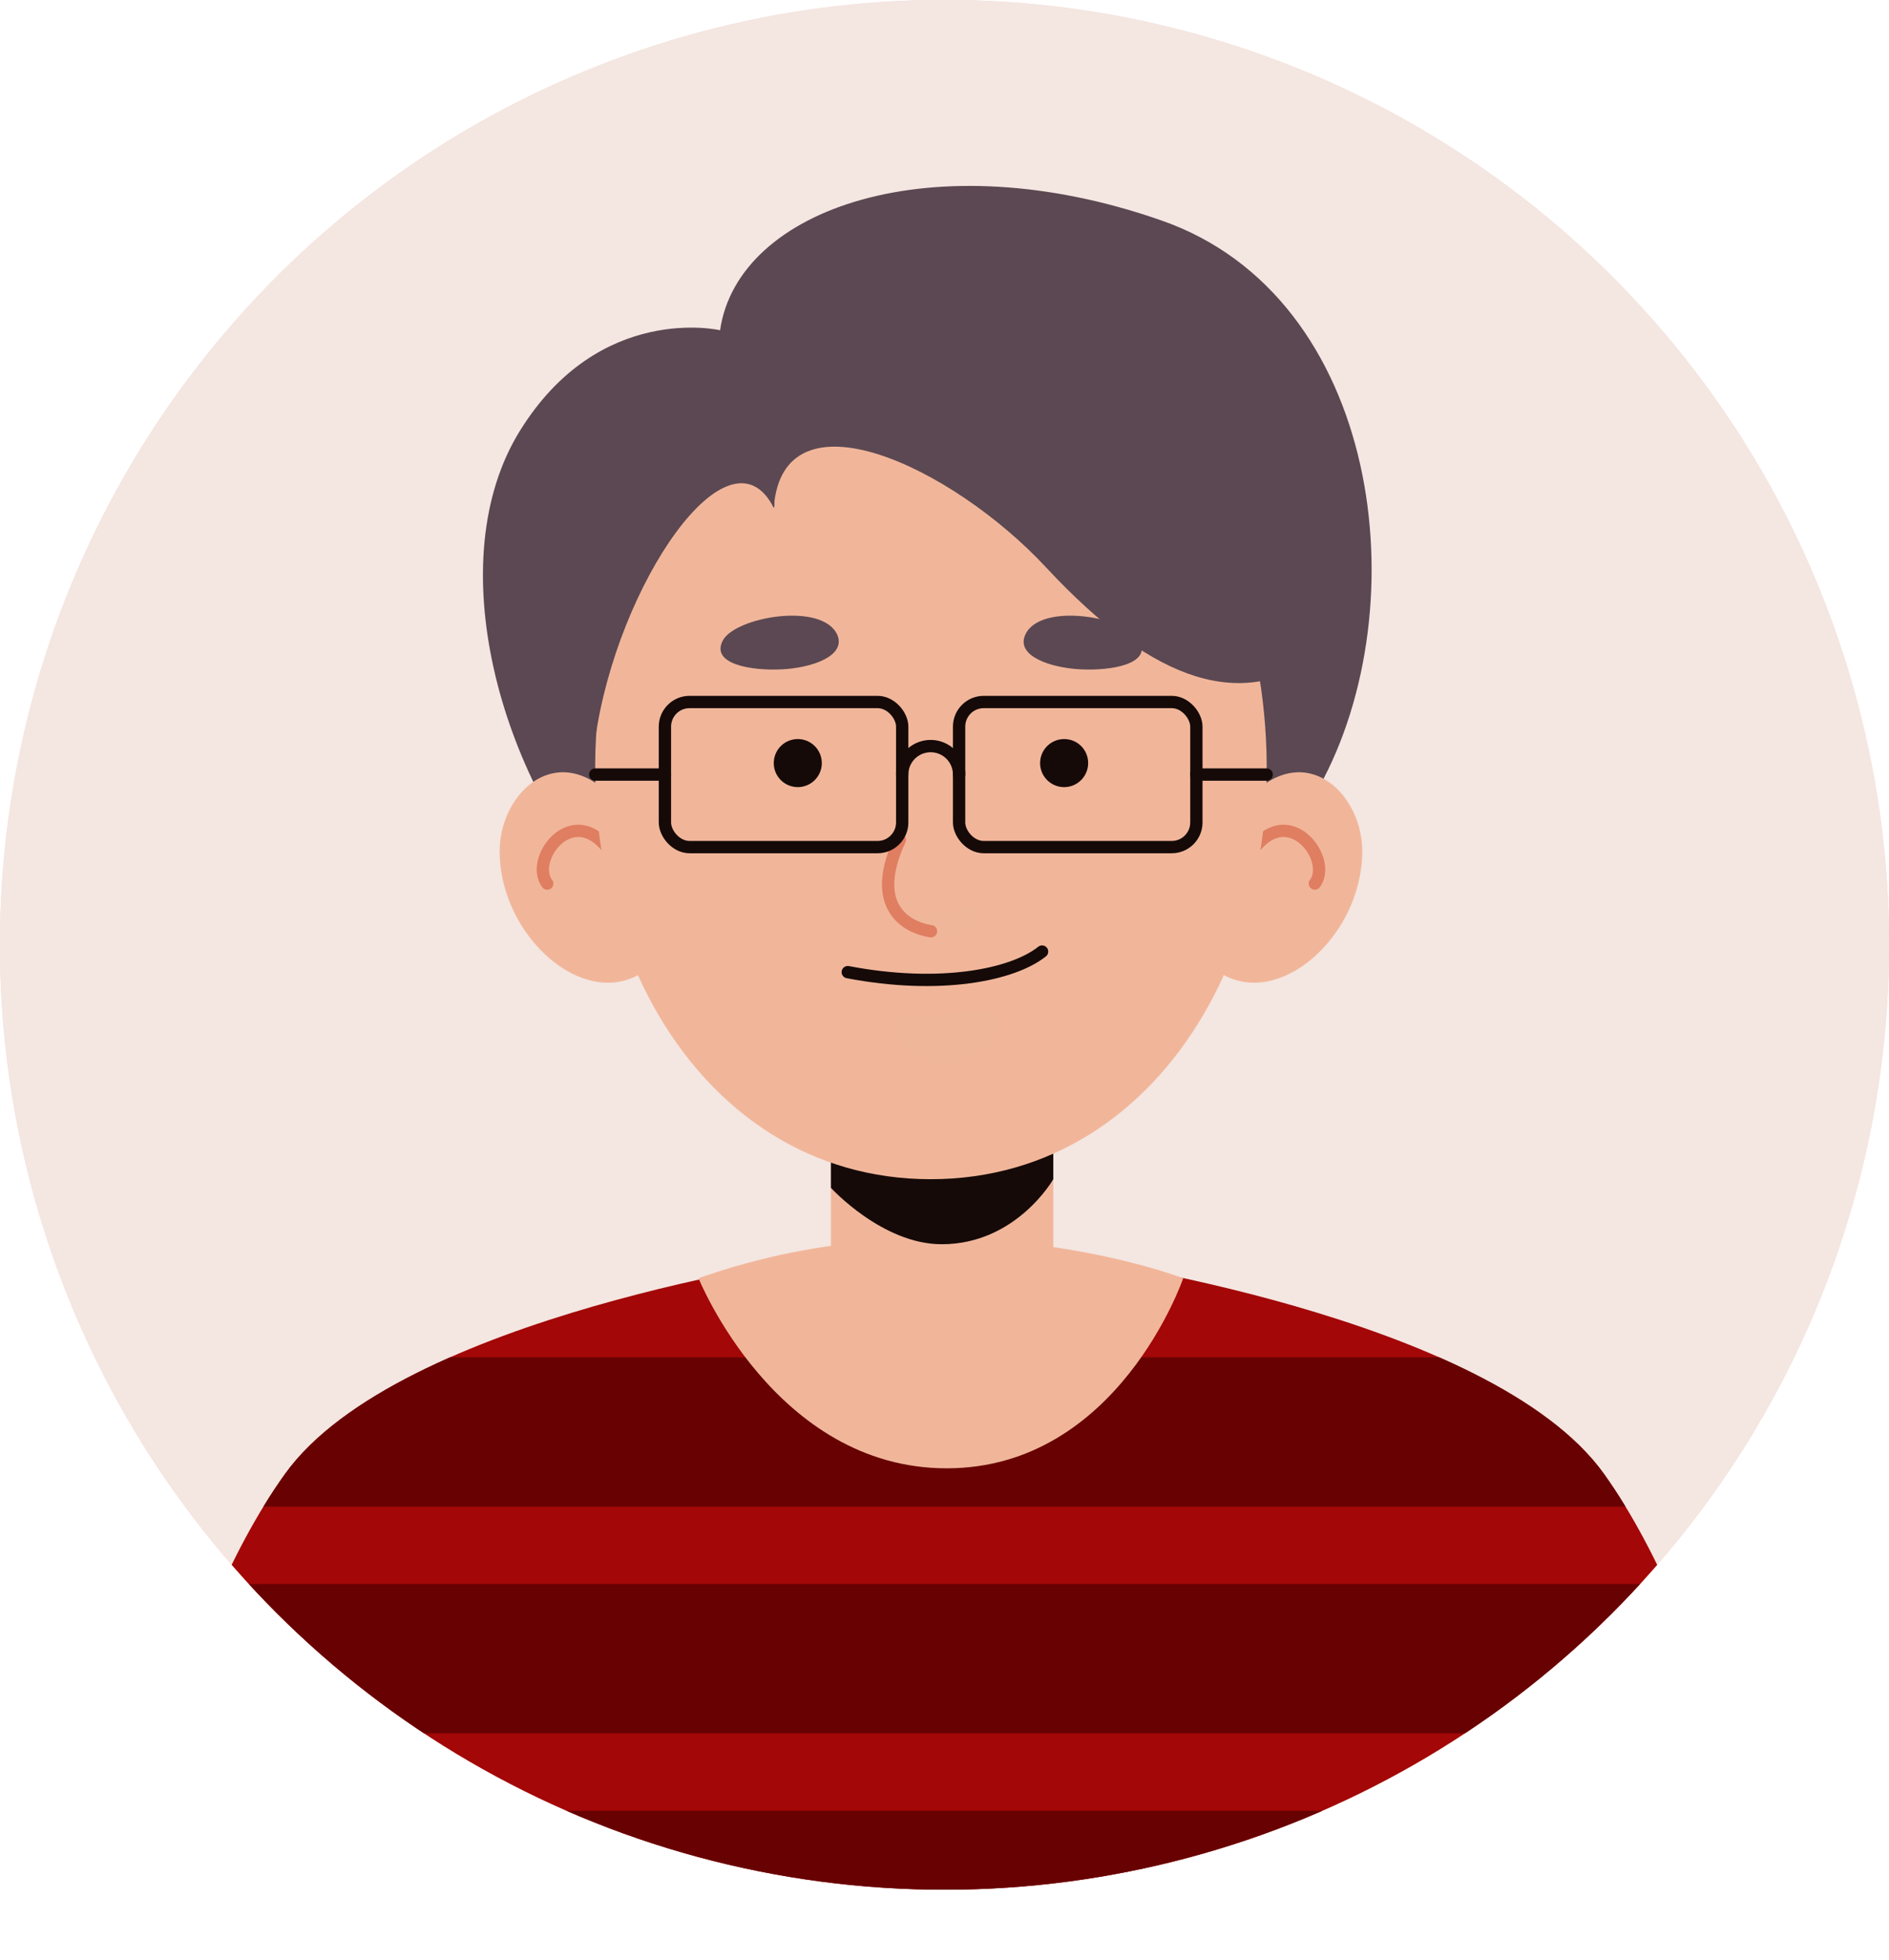 <svg xmlns="http://www.w3.org/2000/svg" xmlns:xlink="http://www.w3.org/1999/xlink" viewBox="0 0 153.41 159.12"><defs><style>.cls-1,.cls-12,.cls-14,.cls-15{fill:none;}.cls-2{isolation:isolate;}.cls-3{fill:#f4ddd4;}.cls-4{fill:#f4e6e1;}.cls-5{clip-path:url(#clip-path);}.cls-6{fill:#5b4852;}.cls-7{fill:#a30707;}.cls-8{clip-path:url(#clip-path-2);}.cls-9{fill:#680202;}.cls-10,.cls-13{fill:#f1b69a;}.cls-11{fill:#150a08;}.cls-12{stroke:#e07e61;}.cls-12,.cls-14,.cls-15{stroke-linecap:round;}.cls-12,.cls-14{stroke-miterlimit:10;}.cls-13{mix-blend-mode:multiply;opacity:0.5;}.cls-14,.cls-15{stroke:#150a08;}.cls-15{stroke-linejoin:round;}</style><clipPath id="clip-path"><circle class="cls-1" cx="76.71" cy="76.71" r="76.71" transform="translate(-11.55 139.79) rotate(-80.56)"/></clipPath><clipPath id="clip-path-2"><path class="cls-1" d="M143.52,155H9.89s4-22.42,13.24-35.32S66.4,102.08,66.4,102.08l10.31,1.59L87,102.08s34.1,4.7,43.29,17.61S143.52,155,143.52,155Z"/></clipPath></defs><g class="cls-2"><g id="Layer_2" data-name="Layer 2"><g id="Layer_1-2" data-name="Layer 1"><circle class="cls-3" cx="76.71" cy="76.71" r="76.71" transform="translate(-11.55 139.79) rotate(-80.56)"/><circle class="cls-4" cx="76.71" cy="76.71" r="76.71" transform="translate(-11.55 139.79) rotate(-80.56)"/><g class="cls-5"><path class="cls-6" d="M107.13,63.89c8.15-14.75,5-39.81-12.83-46-18.48-6.46-34.39-1-35.82,8.92,0,0-9.78-2.29-16.26,8.17S40.4,63,50.09,73.65,100.5,75.89,107.13,63.89Z"/><path class="cls-7" d="M143.52,155H9.89s4-22.42,13.24-35.32S66.4,102.08,66.4,102.08l10.31,1.59L87,102.08s34.1,4.7,43.29,17.61S143.52,155,143.52,155Z"/><g class="cls-8"><polygon class="cls-9" points="11.14 110.19 150.09 110.19 150.09 122.31 1.12 122.31 1.12 110.19 11.14 110.19"/><polygon class="cls-9" points="11.14 128.59 150.09 128.59 150.09 140.72 1.12 140.72 1.12 128.59 11.14 128.59"/><polygon class="cls-9" points="11.14 147 150.09 147 150.09 159.12 1.12 159.12 1.12 147 11.14 147"/></g><path class="cls-10" d="M56.73,103.77s6.21,15.43,20.15,15.43,19.21-15.43,19.21-15.43S77.23,96.5,56.73,103.77Z"/><path class="cls-10" d="M76.48,113.46h0a9.05,9.05,0,0,1-9-9V87.11H85.54v17.3A9.06,9.06,0,0,1,76.48,113.46Z"/><path class="cls-11" d="M85.54,85.11V95.73s-3,5.28-9.06,5.28c-4.83,0-9-4.58-9-4.58V85.11Z"/><path class="cls-10" d="M51.16,66.53c-4.9-7.44-10.58-2.66-10.58,2.57,0,7.58,8.23,14.11,12.93,8.67S51.16,66.53,51.16,66.53Z"/><path class="cls-12" d="M50.09,70c-3.05-5.69-7.26-.38-5.65,1.73"/><path class="cls-10" d="M100.06,66.53c4.89-7.44,10.57-2.66,10.57,2.57,0,7.58-8.22,14.11-12.92,8.67S100.06,66.53,100.06,66.53Z"/><path class="cls-12" d="M101.13,70c3-5.69,7.25-.38,5.65,1.73"/><path class="cls-10" d="M75.58,95.73c-19.34,0-30.78-21.15-26.26-42.85C53.05,35,98.16,35,101.89,52.88,106.41,74.58,94.94,95.74,75.58,95.73Z"/><path class="cls-10" d="M83.13,45.54c6.79-12-6.89-20.43-13-16.79s-7.45,7.69-7.24,12.48c0,0-2.37-8.38-7.72-4.51s-3.5,14.62-3.5,14.62l3.5,1.88Z"/><path class="cls-13" d="M73,74c2,1,6.48-1.15,6.57,0s-2.38,2.18-3.28,2.18S73,74,73,74Z"/><path class="cls-12" d="M73.08,68.17c-2.82,6.1,1.4,7.29,2.53,7.43"/><path class="cls-14" d="M68.85,78.92c7.47,1.43,13.39.24,15.78-1.67"/><path class="cls-6" d="M68,51.54c-1.21-2.7-8.29-1.46-9.3.46s2.32,2.46,4.78,2.34S68.73,53.26,68,51.54Z"/><path class="cls-6" d="M83.26,51.54c1.2-2.7,8.29-1.46,9.29.46s-2.31,2.46-4.77,2.34S82.49,53.26,83.26,51.54Z"/><path class="cls-13" d="M73.86,82.6c2.71,0,6.6-1.4,7.2,0s-2.71,4.21-4.76,4S70.77,82.59,73.86,82.6Z"/><path class="cls-11" d="M62.84,61.94a1.95,1.95,0,1,0,2-1.94A1.95,1.95,0,0,0,62.84,61.94Z"/><path class="cls-11" d="M88.37,61.94A1.95,1.95,0,1,1,86.43,60,1.94,1.94,0,0,1,88.37,61.94Z"/><path class="cls-6" d="M62.84,41.23c.71-9.85,14.49-3.37,22.13,4.85,9,9.68,16.08,11.49,22.16,7.14s-1.87-24-20.7-28.32S60.24,34.35,62.84,41.23Z"/><path class="cls-6" d="M62.84,41.23C59.23,34.08,50.09,47.46,48.34,60c-1.05,7.54-2.35-2.35-4.26-4.24S42.46,39,53.2,35.7,62.84,41.23,62.84,41.23Z"/></g><rect class="cls-14" x="54" y="56.99" width="19.27" height="11.78" rx="2"/><rect class="cls-14" x="77.89" y="56.99" width="19.27" height="11.78" rx="2"/><path class="cls-15" d="M73.27,62.88a2.31,2.31,0,1,1,4.62,0"/><line class="cls-14" x1="97.16" y1="62.88" x2="102.87" y2="62.88"/><line class="cls-14" x1="54" y1="62.88" x2="48.34" y2="62.88"/></g></g></g></svg>